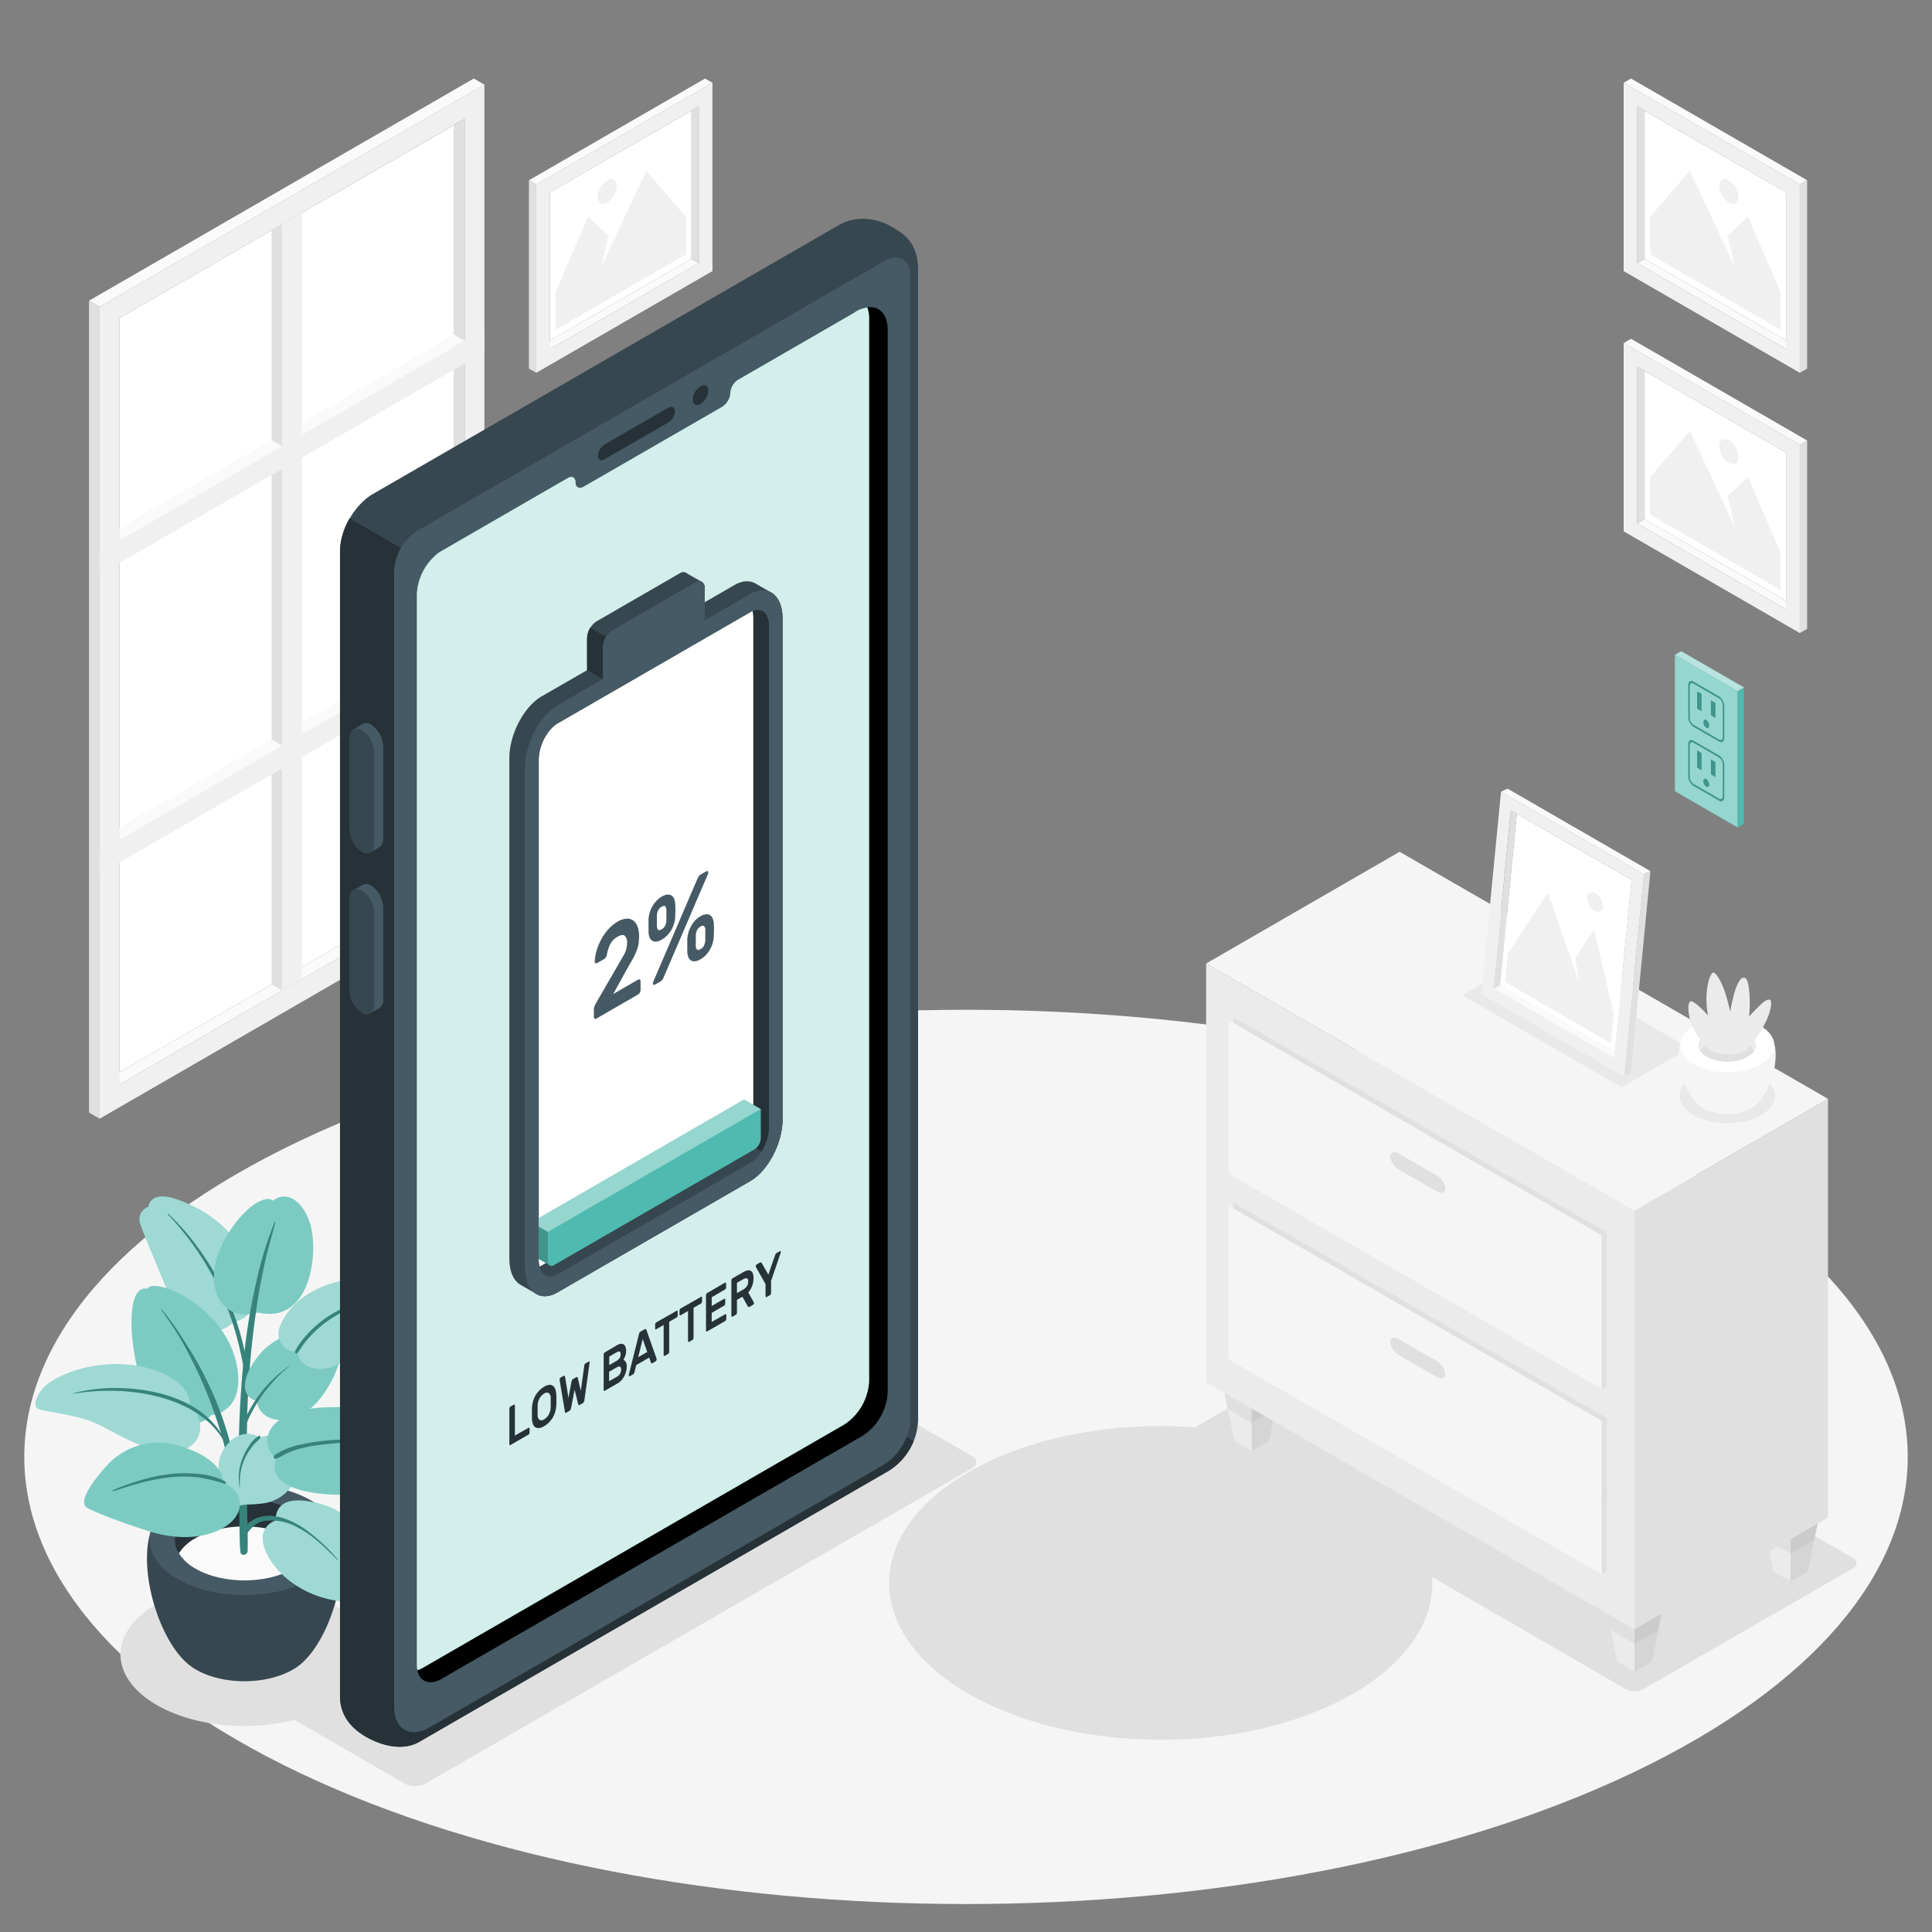 <svg xmlns="http://www.w3.org/2000/svg" viewBox="0 0 500 500"><rect x="0" y="0" width="500" height="500" fill="#808080" stroke="none"/><g id="freepik--Floor--inject-245"><path id="freepik--floor--inject-245" d="M77.66,458.87c-95.17-45.19-95.17-118.46,0-163.65s249.5-45.19,344.68,0,95.17,118.46,0,163.65S172.84,504.06,77.66,458.87Z" style="fill:#f5f5f5"></path></g><g id="freepik--Windows--inject-245"><g id="freepik--Window--inject-245"><g id="freepik--window--inject-245"><g id="freepik--Frame--inject-245"><polygon points="28.19 279.06 30.9 280.67 120.25 229.08 117.55 227.47 28.19 279.06" style="fill:#fafafa"></polygon><polygon points="117.55 227.47 30.9 277.49 30.9 82.34 117.55 32.34 117.55 227.47" style="fill:#fff"></polygon><path d="M125.36,21.9,25.79,79.39V289.52L125.36,232Zm-5.11,207.18L30.9,280.67V82.34l89.35-51.59Z" style="fill:#f0f0f0"></path><polygon points="120.25 229.08 117.55 227.47 117.55 32.34 120.25 30.75 120.25 229.08" style="fill:#e0e0e0"></polygon><polygon points="30.9 214.15 30.9 217.32 120.25 165.74 117.55 164.12 30.9 214.15" style="fill:#fafafa"></polygon><polygon points="30.9 136.63 30.9 139.81 120.25 88.22 117.55 86.6 30.9 136.63" style="fill:#fafafa"></polygon><polygon points="125.36 21.9 122.61 20.33 23.04 77.82 25.79 79.39 125.36 21.9" style="fill:#fafafa"></polygon><polygon points="23.04 77.82 25.79 79.39 25.79 289.52 23.04 287.94 23.04 77.82" style="fill:#e0e0e0"></polygon><polygon points="70.28 59.6 73.03 58.01 73.03 256.36 70.28 254.78 70.28 59.6" style="fill:#e0e0e0"></polygon></g><polygon points="78.14 55.08 73.03 58.01 73.03 256.36 78.14 253.4 78.14 55.08" style="fill:#f0f0f0"></polygon><polygon points="125.36 85.27 125.36 91.16 25.79 148.65 25.79 142.76 125.36 85.27" style="fill:#f0f0f0"></polygon><polygon points="125.36 162.77 125.36 168.66 25.79 226.15 25.79 220.26 125.36 162.77" style="fill:#f0f0f0"></polygon><polygon points="73.03 115.48 70.28 113.89 30.9 136.63 30.9 139.81 73.03 115.48" style="fill:#fafafa"></polygon><polygon points="73.03 192.97 70.28 191.38 30.9 214.12 30.9 217.29 73.03 192.97" style="fill:#fafafa"></polygon></g></g></g><g id="freepik--Pictures--inject-245"><g id="freepik--Picture--inject-245"><g id="freepik--frame--inject-245"><polygon points="464.12 89.23 462.25 90.34 423.74 68.11 425.62 67 464.12 89.23" style="fill:#fafafa"></polygon><polygon points="425.62 67 462.25 88.14 462.25 49.78 425.62 28.65 425.62 67" style="fill:#fff"></polygon><path d="M420.2,70.16l45.59,26.32V47.74L420.2,21.42Zm3.54-42.61,38.5,22.23V90.34L423.74,68.11Z" style="fill:#f0f0f0"></path><polygon points="423.74 68.11 425.62 67 425.62 28.65 423.74 27.55 423.74 68.11" style="fill:#e0e0e0"></polygon><polygon points="420.2 21.42 422.11 20.33 467.69 46.65 465.79 47.74 420.2 21.42" style="fill:#fafafa"></polygon><polygon points="467.69 46.65 465.79 47.74 465.79 96.48 467.69 95.39 467.69 46.65" style="fill:#e0e0e0"></polygon></g><g id="freepik--Land--inject-245"><polygon points="427.05 65.85 460.81 85.34 460.81 75.6 452.37 56.1 447.11 60.98 449 69.15 437.35 44.21 427.05 56.1 427.05 65.85" style="fill:#f0f0f0"></polygon><path d="M447.43,46.69a5.51,5.51,0,0,1,2.5,4.32c0,1.6-1.12,2.24-2.5,1.45a5.54,5.54,0,0,1-2.5-4.33C444.93,46.54,446.05,45.89,447.43,46.69Z" style="fill:#f0f0f0"></path></g></g><g id="freepik--picture--inject-245"><g id="freepik--frame--inject-245"><polygon points="464.12 156.58 462.25 157.7 423.74 135.47 425.62 134.35 464.12 156.58" style="fill:#fafafa"></polygon><polygon points="425.62 134.35 462.25 155.49 462.25 117.14 425.62 96.01 425.62 134.35" style="fill:#fff"></polygon><path d="M420.2,137.51l45.59,26.32V115.09L420.2,88.77Zm3.54-42.6,38.5,22.23V157.7l-38.51-22.23Z" style="fill:#f0f0f0"></path><polygon points="423.74 135.47 425.62 134.35 425.62 96.01 423.74 94.91 423.74 135.47" style="fill:#e0e0e0"></polygon><polygon points="420.2 88.77 422.11 87.68 467.69 114 465.79 115.09 420.2 88.77" style="fill:#fafafa"></polygon><polygon points="467.69 114 465.79 115.09 465.79 163.83 467.69 162.74 467.69 114" style="fill:#e0e0e0"></polygon></g><g id="freepik--land--inject-245"><polygon points="427.05 133.2 460.81 152.7 460.81 142.95 452.37 123.45 447.11 128.33 449 136.5 437.35 111.56 427.05 123.45 427.05 133.2" style="fill:#f0f0f0"></polygon><path d="M447.43,114a5.52,5.52,0,0,1,2.5,4.33c0,1.59-1.12,2.24-2.5,1.44a5.52,5.52,0,0,1-2.5-4.33C444.93,113.89,446.05,113.25,447.43,114Z" style="fill:#f0f0f0"></path></g></g><g id="freepik--picture--inject-245"><g id="freepik--frame--inject-245"><polygon points="140.46 89.23 142.33 90.34 180.84 68.11 178.96 67 140.46 89.23" style="fill:#fafafa"></polygon><polygon points="178.96 67 142.33 88.14 142.33 49.78 178.96 28.65 178.96 67" style="fill:#fff"></polygon><path d="M184.38,21.42,138.79,47.74V96.48l45.59-26.32Zm-3.54,46.69L142.33,90.34V49.78l38.51-22.23Z" style="fill:#f0f0f0"></path><polygon points="180.84 68.11 178.96 67 178.96 28.65 180.84 27.55 180.84 68.11" style="fill:#e0e0e0"></polygon><polygon points="184.38 21.42 182.47 20.33 136.89 46.65 138.79 47.74 184.38 21.42" style="fill:#fafafa"></polygon><polygon points="136.89 46.65 138.79 47.74 138.79 96.48 136.89 95.39 136.89 46.65" style="fill:#e0e0e0"></polygon></g><g id="freepik--land--inject-245"><polygon points="177.53 65.85 143.76 85.34 143.76 75.6 152.21 56.1 157.46 60.98 155.57 69.15 167.23 44.21 177.53 56.1 177.53 65.85" style="fill:#f0f0f0"></polygon><path d="M157.15,46.69a5.51,5.51,0,0,0-2.5,4.32c0,1.6,1.12,2.24,2.5,1.45a5.53,5.53,0,0,0,2.49-4.33C159.64,46.54,158.53,45.89,157.15,46.69Z" style="fill:#f0f0f0"></path></g></g><g id="freepik--picture--inject-245"><g id="freepik--frame--inject-245"><polygon points="140.46 156.58 142.33 157.7 180.84 135.47 178.96 134.35 140.46 156.58" style="fill:#fafafa"></polygon><polygon points="178.96 134.35 142.33 155.49 142.33 117.14 178.96 96.01 178.96 134.35" style="fill:#fff"></polygon><path d="M184.38,88.77l-45.59,26.32v48.74l45.59-26.32Zm-3.54,46.7L142.33,157.7V117.14l38.51-22.23Z" style="fill:#f0f0f0"></path><polygon points="180.84 135.47 178.96 134.35 178.96 96.01 180.84 94.91 180.84 135.47" style="fill:#e0e0e0"></polygon><polygon points="184.38 88.77 182.47 87.68 136.89 114 138.79 115.09 184.38 88.77" style="fill:#fafafa"></polygon><polygon points="136.89 114 138.79 115.09 138.79 163.83 136.89 162.74 136.89 114" style="fill:#e0e0e0"></polygon></g><g id="freepik--land--inject-245"><polygon points="177.53 133.2 143.76 152.7 143.76 142.95 152.21 123.45 157.46 128.33 155.57 136.5 167.23 111.56 177.53 123.45 177.53 133.2" style="fill:#f0f0f0"></polygon><path d="M157.15,114a5.52,5.52,0,0,0-2.5,4.33c0,1.59,1.12,2.24,2.5,1.44a5.51,5.51,0,0,0,2.49-4.33C159.64,113.89,158.53,113.25,157.15,114Z" style="fill:#f0f0f0"></path></g></g></g><g id="freepik--Shadows--inject-245"><ellipse id="freepik--Shadow--inject-245" cx="63.25" cy="428.17" rx="32.07" ry="18.52" style="fill:#e0e0e0"></ellipse><ellipse id="freepik--shadow--inject-245" cx="300.4" cy="409.66" rx="70.31" ry="40.6" style="fill:#e0e0e0"></ellipse><path id="freepik--shadow--inject-245" d="M425.29,437.15l54.26-31.27c1.26-.73,1.26-1.91,0-2.65L367.63,338.42a5.07,5.07,0,0,0-4.57,0L308.8,369.68c-1.26.73-1.26,1.91,0,2.65l111.93,64.81A5,5,0,0,0,425.29,437.15Z" style="fill:#e0e0e0"></path><path id="freepik--shadow--inject-245" d="M110.05,461.63a5.87,5.87,0,0,1-5.26,0L75.16,444.5c-1.45-.84-1.45-2.2,0-3l141.56-81.74a5.8,5.8,0,0,1,5.26,0l29.63,17.12c1.45.84,1.46,2.21,0,3.06Z" style="fill:#e0e0e0"></path></g><g id="freepik--Furniture--inject-245"><g id="freepik--Drawer--inject-245"><g id="freepik--drawer--inject-245"><polygon points="413.82 406.9 418.48 430.02 423.01 432.63 427.5 430.04 432.19 406.9 423 401.6 413.82 406.9" style="fill:#e0e0e0"></polygon><polygon points="413.82 406.9 418.48 430.02 423.01 432.63 427.5 430.04 432.19 406.9 423 401.6 413.82 406.9" style="opacity:0.05"></polygon><polygon points="423.01 432.63 423 412.21 413.82 406.9 418.48 430.02 423.01 432.63" style="fill:#ebebeb"></polygon><polygon points="413.82 406.9 416.83 421.83 423.01 425.4 429.16 421.85 432.19 406.9 423 401.6 413.82 406.9" style="opacity:0.05"></polygon><polygon points="454.22 383.57 458.88 406.69 463.41 409.31 467.9 406.71 472.6 383.57 463.41 378.27 454.22 383.57" style="fill:#e0e0e0"></polygon><polygon points="454.22 383.57 458.88 406.69 463.41 409.31 467.9 406.71 472.6 383.57 463.41 378.27 454.22 383.57" style="opacity:0.05"></polygon><polygon points="463.41 409.31 463.41 388.88 454.22 383.57 458.88 406.69 463.41 409.31" style="fill:#ebebeb"></polygon><polygon points="454.22 383.57 457.23 398.5 463.41 402.07 469.57 398.52 472.6 383.57 463.41 378.27 454.22 383.57" style="opacity:0.05"></polygon><polygon points="314.75 349.78 319.41 372.89 323.94 375.51 328.43 372.92 333.13 349.78 323.94 344.47 314.75 349.78" style="fill:#e0e0e0"></polygon><polygon points="314.75 349.78 319.41 372.89 323.94 375.51 328.43 372.92 333.13 349.78 323.94 344.47 314.75 349.78" style="opacity:0.05"></polygon><polygon points="323.94 375.51 323.94 355.08 314.75 349.78 319.41 372.89 323.94 375.51" style="fill:#ebebeb"></polygon><polygon points="314.75 349.78 317.76 364.7 323.94 368.27 330.09 364.72 333.13 349.78 323.94 344.47 314.75 349.78" style="opacity:0.05"></polygon><g id="freepik--Cabinet--inject-245"><g id="freepik--cabinet--inject-245"><polygon points="423.01 421.67 473.08 392.76 473.08 284.38 423.01 313.29 423.01 421.67" style="fill:#e0e0e0"></polygon><polygon points="423.01 313.29 312.14 249.36 312.14 357.74 423.01 421.67 423.01 313.29" style="fill:#ebebeb"></polygon><polygon points="312.14 249.36 423.01 313.29 473.08 284.38 362.22 220.44 312.14 249.36" style="fill:#f5f5f5"></polygon><polygon points="415.85 366.98 319.3 311.31 319.3 351.08 317.98 351.84 414.54 407.51 415.86 406.75 415.85 366.98" style="fill:#e0e0e0"></polygon><polygon points="414.54 367.74 317.98 312.06 317.98 351.84 414.54 407.51 414.54 367.74" style="fill:#f5f5f5"></polygon><path d="M371.79,352.21l-9.74-5.62c-1.26-.73-2.28-.4-2.28.75a4.57,4.57,0,0,0,2.28,3.38l9.74,5.62c1.26.73,2.28.4,2.28-.74A4.59,4.59,0,0,0,371.79,352.21Z" style="fill:#e0e0e0"></path><polygon points="415.86 318.95 319.3 263.28 319.3 303.05 317.98 303.81 414.54 359.49 415.86 358.73 415.86 318.95" style="fill:#e0e0e0"></polygon><polygon points="414.54 319.71 317.98 264.04 317.98 303.81 414.54 359.49 414.54 319.71" style="fill:#f5f5f5"></polygon><path d="M371.79,304.18l-9.73-5.61c-1.27-.73-2.29-.4-2.29.74a4.57,4.57,0,0,0,2.29,3.39l9.73,5.61c1.26.73,2.29.4,2.29-.74A4.63,4.63,0,0,0,371.79,304.18Z" style="fill:#e0e0e0"></path></g></g></g><g id="freepik--picture--inject-245"><g id="freepik--frame--inject-245"><path d="M378.44,257.58l41.21,23.8,17.5-10.11-41.21-23.79Z" style="opacity:0.05"></path><polygon points="419.45 273.04 417.76 273.85 386.54 255.82 388.23 255.01 419.45 273.04" style="fill:#fafafa"></polygon><polygon points="388.23 255.01 417.93 272.15 422.25 227.72 392.54 210.59 388.23 255.01" style="fill:#fff"></polygon><path d="M383.36,257.3l37,21.34,5.1-52.4-37-21.34ZM391,209.7l31.23,18-4.49,46.13-31.22-18Z" style="fill:#f0f0f0"></path><polygon points="386.54 255.82 388.23 255.01 392.54 210.59 391.02 209.7 386.54 255.82" style="fill:#e0e0e0"></polygon><polygon points="388.46 204.9 390.17 204.11 427.13 225.45 425.43 226.24 388.46 204.9" style="fill:#fafafa"></polygon><polygon points="427.13 225.45 425.43 226.24 420.33 278.64 422.04 277.85 427.13 225.45" style="fill:#e0e0e0"></polygon></g><g id="freepik--land--inject-245"><polygon points="389.53 254.16 416.92 269.97 417.64 262.49 412.55 240.5 407.69 248 408.7 254.32 400.6 231 390.26 246.68 389.53 254.16" style="fill:#f0f0f0"></polygon><path d="M413,231.24a3.86,3.86,0,0,1,1.81,3.39c-.12,1.22-1.12,1.69-2.24,1a3.84,3.84,0,0,1-1.81-3.38C410.85,231.06,411.85,230.6,413,231.24Z" style="fill:#f0f0f0"></path></g></g><g id="freepik--Pot--inject-245"><path id="freepik--shadow--inject-245" d="M438.27,278.51c-4.82,2.79-4.82,7.3,0,10.09s12.65,2.78,17.48,0,4.82-7.3,0-10.09S443.1,275.72,438.27,278.51Z" style="opacity:0.05"></path><path d="M454.86,285.54c4.21-4.29,6.68-15,2.58-18.4H436.58c-4.09,3.4-1.63,14.1,2.57,18.39l.12.12.14.14c.12.12.25.23.38.34l.1.08.32.24c.18.13.36.24.54.35a13.87,13.87,0,0,0,12.52,0h0l.55-.35.29-.23.13-.09.36-.33.17-.16Z" style="fill:#f5f5f5"></path><path d="M438.39,265.51c-4.75,2.75-4.75,7.2,0,9.95s12.48,2.75,17.23,0,4.76-7.2,0-9.95S443.15,262.77,438.39,265.51Z" style="fill:#fff"></path><path d="M441.77,267.46c-2.9,1.67-2.9,4.38,0,6.05a11.59,11.59,0,0,0,10.48,0c2.9-1.67,2.9-4.38,0-6.05A11.59,11.59,0,0,0,441.77,267.46Z" style="fill:#ebebeb"></path><path d="M452.25,270.33a11.59,11.59,0,0,0-10.48,0,4.85,4.85,0,0,0-1.74,1.59,4.77,4.77,0,0,0,1.74,1.59,11.59,11.59,0,0,0,10.48,0,4.77,4.77,0,0,0,1.74-1.59A4.85,4.85,0,0,0,452.25,270.33Z" style="fill:#e0e0e0"></path><path d="M442.41,271.92a23.63,23.63,0,0,1-3.79-5c-1.76-3.09-2.08-7.24-1.17-7.75s4.59,3.62,4.59,3.62a22,22,0,0,1-.39-5.28c.15-2.76.83-5.27,1.61-5.77s2.56,3,3.32,5.49,1.21,4.6,1.21,4.6a39.45,39.45,0,0,1,1.36-5.81c.92-2.61,1.75-3.2,2.4-2.95s1.07,1.48,1.26,5a34.63,34.63,0,0,1-.16,5s1.3-1.43,2.74-2.82c1.59-1.52,2.27-1.73,2.72-1.44s.58,2.66-1.88,7.1a24.67,24.67,0,0,1-4.63,6.09S448.21,274.11,442.41,271.92Z" style="fill:#ebebeb"></path></g></g></g><g id="freepik--Outlets--inject-245"><g id="freepik--Oulet--inject-245"><polygon points="433.46 169.47 449.7 178.85 449.7 214.13 433.46 204.75 433.46 169.47" style="fill:#4FBAAF"></polygon><polygon points="433.46 169.47 449.7 178.85 449.7 214.13 433.46 204.75 433.46 169.47" style="fill:#fff;opacity:0.4"></polygon><polygon points="449.7 214.13 451.34 213.19 451.34 177.91 449.7 178.85 449.7 214.13" style="fill:#4FBAAF"></polygon><polygon points="451.34 177.91 435.09 168.53 433.46 169.47 449.7 178.85 451.34 177.91" style="fill:#4FBAAF"></polygon><polygon points="451.34 177.91 435.09 168.53 433.46 169.47 449.7 178.85 451.34 177.91" style="fill:#fff;opacity:0.6"></polygon><path d="M442.79,200.42l1.16.66v-3.87l-1.16-.67Zm2.13-20.17-6.68-3.86c-.73-.42-1.32,0-1.32,1v8.16a3.16,3.16,0,0,0,1.32,2.52l6.68,3.85c.73.42,1.32,0,1.32-1v-8.16A3.16,3.16,0,0,0,444.92,180.25Zm.93,10.46c0,.68-.42,1-.93.7l-6.68-3.86a2.24,2.24,0,0,1-.93-1.78v-8.16c0-.68.42-1,.93-.7l6.68,3.86a2.22,2.22,0,0,1,.93,1.77Zm-4.27,10.9c-.41-.24-.75,0-.75.57a1.77,1.77,0,0,0,.75,1.42c.41.24.75,0,.75-.56A1.81,1.81,0,0,0,441.58,201.61Zm-2.37-2.93,1.16.67v-4.48l-1.16-.67Zm2.37-12.35c-.41-.24-.75,0-.75.56a1.81,1.81,0,0,0,.75,1.43c.41.24.75,0,.75-.57A1.79,1.79,0,0,0,441.58,186.33Zm3.34,9.2-6.68-3.85c-.73-.42-1.32,0-1.32,1v8.17a3.15,3.15,0,0,0,1.32,2.51l6.68,3.86c.73.42,1.32,0,1.32-1v-8.16A3.16,3.16,0,0,0,444.92,195.53Zm.93,10.46c0,.68-.42,1-.93.7l-6.68-3.85a2.26,2.26,0,0,1-.93-1.78V192.9c0-.69.42-1,.93-.71l6.68,3.86a2.24,2.24,0,0,1,.93,1.78Zm-3.06-20.86,1.16.67v-3.88l-1.16-.67Zm-3.58-1.73,1.16.66v-4.48l-1.16-.66Z" style="fill:#4FBAAF"></path><path d="M442.79,200.42l1.16.66v-3.87l-1.16-.67Zm2.13-20.17-6.68-3.86c-.73-.42-1.32,0-1.32,1v8.16a3.16,3.16,0,0,0,1.32,2.52l6.68,3.85c.73.42,1.32,0,1.32-1v-8.16A3.16,3.16,0,0,0,444.92,180.25Zm.93,10.46c0,.68-.42,1-.93.7l-6.68-3.86a2.24,2.24,0,0,1-.93-1.78v-8.16c0-.68.42-1,.93-.7l6.68,3.86a2.22,2.22,0,0,1,.93,1.77Zm-4.27,10.9c-.41-.24-.75,0-.75.57a1.77,1.77,0,0,0,.75,1.42c.41.24.75,0,.75-.56A1.81,1.81,0,0,0,441.58,201.61Zm-2.37-2.93,1.16.67v-4.48l-1.16-.67Zm2.37-12.35c-.41-.24-.75,0-.75.56a1.81,1.81,0,0,0,.75,1.43c.41.24.75,0,.75-.57A1.79,1.79,0,0,0,441.58,186.33Zm3.34,9.2-6.68-3.85c-.73-.42-1.32,0-1.32,1v8.17a3.15,3.15,0,0,0,1.32,2.51l6.68,3.86c.73.42,1.32,0,1.32-1v-8.16A3.16,3.16,0,0,0,444.92,195.53Zm.93,10.46c0,.68-.42,1-.93.7l-6.68-3.85a2.26,2.26,0,0,1-.93-1.78V192.9c0-.69.42-1,.93-.71l6.68,3.86a2.24,2.24,0,0,1,.93,1.78Zm-3.06-20.86,1.16.67v-3.88l-1.16-.67Zm-3.58-1.73,1.16.66v-4.48l-1.16-.66Z" style="opacity:0.2"></path></g></g><g id="freepik--Plants--inject-245"><g id="freepik--Plant--inject-245"><g id="freepik--plant--inject-245"><g id="freepik--pot--inject-245"><path d="M47.43,429.49C39,420.76,34,398.08,42.26,391.15h42c8.25,6.93,3.28,29.6-5.17,38.33l-.23.24-.3.29c-.24.24-.49.46-.76.69l-.2.16-.64.49a10.13,10.13,0,0,1-1.1.7c-7,4.07-18.24,4.07-25.2,0h0a10.24,10.24,0,0,1-1.1-.71l-.6-.45-.25-.2c-.26-.22-.5-.44-.73-.66s-.23-.22-.34-.34Z" style="fill:#37474f"></path><path d="M80.6,388.37c9.58,5.59,9.58,14.66,0,20.25s-25.12,5.6-34.7,0-9.58-14.66,0-20.25S71,382.77,80.6,388.37Z" style="fill:#455a64"></path><path d="M76,391.06c7,4.1,7,10.76,0,14.87s-18.44,4.11-25.48,0-7-10.77,0-14.87S69,387,76,391.06Z" style="fill:#263238"></path><path d="M50.51,398.12c7-4.11,18.45-4.11,25.48,0a11.75,11.75,0,0,1,4.22,3.9A11.68,11.68,0,0,1,76,405.93c-7,4.11-18.44,4.11-25.48,0A11.72,11.72,0,0,1,46.3,402,11.79,11.79,0,0,1,50.51,398.12Z" style="fill:#fafafa"></path></g><path d="M60.43,342.12c-3.22,3.48-12.16,4.44-15.87-5-3.47-8.83-7.22-17.21-8.29-20.45a3.34,3.34,0,0,1,2.14-4.32s.25-4.85,8.48-1.56,14,8.28,17.62,16.36S65.93,341,60.43,342.12Z" style="fill:#4FBAAF"></path><path d="M60.43,342.12c-3.22,3.48-12.16,4.44-15.87-5-3.47-8.83-7.22-17.21-8.29-20.45a3.34,3.34,0,0,1,2.14-4.32s.25-4.85,8.48-1.56,14,8.28,17.62,16.36S65.93,341,60.43,342.12Z" style="fill:#fff;opacity:0.45"></path><path d="M64,354.57a45.39,45.39,0,0,0-.72-4.91,67.92,67.92,0,0,0-2.72-9.48A70,70,0,0,0,51,322.58a60.53,60.53,0,0,0-7.49-8.5c-.09-.08-.15.11-.09.17a74.85,74.85,0,0,1,11.73,16.22A75.37,75.37,0,0,1,62,348.85c.4,1.79.79,3.59,1.12,5.4s.52,3.69.83,5.52c0,.19.32.3.33.05A34.18,34.18,0,0,0,64,354.57Z" style="fill:#4FBAAF"></path><path d="M64,354.57a45.39,45.39,0,0,0-.72-4.91,67.92,67.92,0,0,0-2.72-9.48A70,70,0,0,0,51,322.58a60.53,60.53,0,0,0-7.49-8.5c-.09-.08-.15.11-.09.17a74.85,74.85,0,0,1,11.73,16.22A75.37,75.37,0,0,1,62,348.85c.4,1.79.79,3.59,1.12,5.4s.52,3.69.83,5.52c0,.19.32.3.33.05A34.18,34.18,0,0,0,64,354.57Z" style="opacity:0.3"></path><path d="M66.74,339.67c-7.39,2.29-12.88-3.48-11-12.52s11.4-19.09,15-16.39c2.24-2.24,7.18-1.44,9.5,5.91S80.46,342.88,66.74,339.67Z" style="fill:#4FBAAF"></path><path d="M66.74,339.67c-7.39,2.29-12.88-3.48-11-12.52s11.4-19.09,15-16.39c2.24-2.24,7.18-1.44,9.5,5.91S80.46,342.88,66.74,339.67Z" style="fill:#fff;opacity:0.25"></path><path d="M71.07,316.26a98.79,98.79,0,0,0-4.91,16.25,158.19,158.19,0,0,0-2.85,17,263.4,263.4,0,0,0-1.48,33.35q0,4.61.12,9.23c.06,3.16,0,6.37.28,9.52.1,1.21,1.82.89,1.85-.22.1-5.54-.2-11.1-.26-16.64s0-11,.11-16.44a230.74,230.74,0,0,1,3-33.3c.53-3.07,1.11-6.13,1.82-9.16.76-3.18,1.68-6.32,2.52-9.49C71.29,316.26,71.14,316.09,71.07,316.26Z" style="fill:#4FBAAF"></path><path d="M71.07,316.26a98.79,98.79,0,0,0-4.91,16.25,158.19,158.19,0,0,0-2.85,17,263.4,263.4,0,0,0-1.48,33.35q0,4.61.12,9.23c.06,3.16,0,6.37.28,9.52.1,1.21,1.82.89,1.85-.22.1-5.54-.2-11.1-.26-16.64s0-11,.11-16.44a230.74,230.74,0,0,1,3-33.3c.53-3.07,1.11-6.13,1.82-9.16.76-3.18,1.68-6.32,2.52-9.49C71.29,316.26,71.14,316.09,71.07,316.26Z" style="opacity:0.3"></path><path d="M54.71,366.2c-3.23,3.65-10.62,3.33-15.59-3.19s-7.94-31-.95-29.48c1.47-3.28,20.77,4.58,23.24,20.59C63.21,365.75,54.71,366.2,54.71,366.2Z" style="fill:#4FBAAF"></path><path d="M54.71,366.2c-3.23,3.65-10.62,3.33-15.59-3.19s-7.94-31-.95-29.48c1.47-3.28,20.77,4.58,23.24,20.59C63.21,365.75,54.71,366.2,54.71,366.2Z" style="fill:#fff;opacity:0.25"></path><path d="M60.48,377.79a34.32,34.32,0,0,0-.95-4.48q-1.22-4.5-2.87-8.87A93.56,93.56,0,0,0,48,347.52a84.24,84.24,0,0,0-6.12-8.64c-.06-.08-.12.09-.08.14,1.72,2.52,3.47,5,5,7.63s3,5.54,4.37,8.41a116.75,116.75,0,0,1,6.37,17.07c.47,1.66.86,3.34,1.35,5s1.15,3.4,1.58,5.14c.06.26.39.35.35,0C60.73,380.79,60.68,379.28,60.48,377.79Z" style="fill:#4FBAAF"></path><path d="M60.48,377.79a34.32,34.32,0,0,0-.95-4.48q-1.22-4.5-2.87-8.87A93.56,93.56,0,0,0,48,347.52a84.24,84.24,0,0,0-6.12-8.64c-.06-.08-.12.09-.08.14,1.72,2.52,3.47,5,5,7.63s3,5.54,4.37,8.41a116.75,116.75,0,0,1,6.37,17.07c.47,1.66.86,3.34,1.35,5s1.15,3.4,1.58,5.14c.06.26.39.35.35,0C60.73,380.79,60.68,379.28,60.48,377.79Z" style="opacity:0.3"></path><path d="M66.53,362.57c-4.23-1-4.44-6,.84-12.26S86,341.38,86.58,344c3,0,3,9.26-3.59,17.76S66.92,368.29,66.53,362.57Z" style="fill:#4FBAAF"></path><path d="M66.53,362.57c-4.23-1-4.44-6,.84-12.26S86,341.38,86.58,344c3,0,3,9.26-3.59,17.76S66.92,368.29,66.53,362.57Z" style="fill:#fff;opacity:0.25"></path><path d="M74.8,353.52a34.63,34.63,0,0,0-7.31,6.94,34.19,34.19,0,0,0-4.91,8.84c-.14.36.48.89.63.5a39,39,0,0,1,11.61-16.19S74.85,353.48,74.8,353.52Z" style="fill:#4FBAAF"></path><path d="M74.8,353.52a34.63,34.63,0,0,0-7.31,6.94,34.19,34.19,0,0,0-4.91,8.84c-.14.36.48.89.63.5a39,39,0,0,1,11.61-16.19S74.85,353.48,74.8,353.52Z" style="opacity:0.3"></path><path d="M71.35,393.47c-5.85,2.37-3.34,9.34,2.37,14.63a26.18,26.18,0,0,0,17.8,6.41c3.93-.28,4.93-.82,4.93-.82s.63-6,0-9.68a18.7,18.7,0,0,0-13.78-14.85C73.54,386.69,71.35,390,71.35,393.47Z" style="fill:#4FBAAF"></path><path d="M71.35,393.47c-5.85,2.37-3.34,9.34,2.37,14.63a26.18,26.18,0,0,0,17.8,6.41c3.93-.28,4.93-.82,4.93-.82s.63-6,0-9.68a18.7,18.7,0,0,0-13.78-14.85C73.54,386.69,71.35,390,71.35,393.47Z" style="fill:#fff;opacity:0.45"></path><path d="M87.55,403.76a47.59,47.59,0,0,0-9-8.29c-3.33-2.19-7.77-4.06-11.77-2.69-1.55.53-3.95,2.07-3.66,4,0,.19.37.67.59.4a15.94,15.94,0,0,1,2.11-2.45A6.18,6.18,0,0,1,69,393.52a14.47,14.47,0,0,1,8.2,1.86c4,2.1,7.15,5.35,10.3,8.47C87.53,403.89,87.57,403.79,87.55,403.76Z" style="fill:#4FBAAF"></path><path d="M87.55,403.76a47.59,47.59,0,0,0-9-8.29c-3.33-2.19-7.77-4.06-11.77-2.69-1.55.53-3.95,2.07-3.66,4,0,.19.37.67.59.4a15.94,15.94,0,0,1,2.11-2.45A6.18,6.18,0,0,1,69,393.52a14.47,14.47,0,0,1,8.2,1.86c4,2.1,7.15,5.35,10.3,8.47C87.53,403.89,87.57,403.79,87.55,403.76Z" style="opacity:0.3"></path><path d="M49.08,363.52c.55-2.67-3.29-9-15.29-10.27s-21,3.87-22.79,6.19-2.72,4.77-.55,5.38,9.67,1.34,14.59,3.6,14.92,9,21.75,7S52.47,366.16,49.08,363.52Z" style="fill:#4FBAAF"></path><path d="M49.08,363.52c.55-2.67-3.29-9-15.29-10.27s-21,3.87-22.79,6.19-2.72,4.77-.55,5.38,9.67,1.34,14.59,3.6,14.92,9,21.75,7S52.47,366.16,49.08,363.52Z" style="fill:#fff;opacity:0.45"></path><path d="M58.2,372.8c-5.06-10.44-18.1-13.63-28.76-13.58a42.37,42.37,0,0,0-10.39,1.35s-.05.13,0,.13a54.94,54.94,0,0,1,17.36-.18c5.65.92,11.21,2.68,15.86,6.12A21.44,21.44,0,0,1,58,373C58.1,373.25,58.3,373,58.2,372.8Z" style="fill:#4FBAAF"></path><path d="M58.2,372.8c-5.06-10.44-18.1-13.63-28.76-13.58a42.37,42.37,0,0,0-10.39,1.35s-.05.13,0,.13a54.94,54.94,0,0,1,17.36-.18c5.65.92,11.21,2.68,15.86,6.12A21.44,21.44,0,0,1,58,373C58.1,373.25,58.3,373,58.2,372.8Z" style="opacity:0.3"></path><path d="M77,349.52c-.15,4.2,5.75,6.63,11.46,3s11.7-7.16,17-8.53,7.8-5.69,6.13-7.78-4.33-7.36-18.25-5.64-18.85,8-20.76,12.42S74.93,350.73,77,349.52Z" style="fill:#4FBAAF"></path><path d="M77,349.52c-.15,4.2,5.75,6.63,11.46,3s11.7-7.16,17-8.53,7.8-5.69,6.13-7.78-4.33-7.36-18.25-5.64-18.85,8-20.76,12.42S74.93,350.73,77,349.52Z" style="fill:#fff;opacity:0.45"></path><path d="M99.67,336.21a15.12,15.12,0,0,0-6,.62,30.22,30.22,0,0,0-5.11,1.83,28.41,28.41,0,0,0-8.7,6.3,23.25,23.25,0,0,0-2,2.37,10.18,10.18,0,0,0-1.49,2.43c-.1.28.31.73.55.45.69-.8,1.21-1.77,1.85-2.6A28.83,28.83,0,0,1,81.08,345a28.47,28.47,0,0,1,5.37-4.22,32.28,32.28,0,0,1,5.94-2.89,32.71,32.71,0,0,1,3.46-1,11.9,11.9,0,0,1,3.79-.53C99.7,336.37,99.74,336.22,99.67,336.21Z" style="fill:#4FBAAF"></path><path d="M99.67,336.21a15.12,15.12,0,0,0-6,.62,30.22,30.22,0,0,0-5.11,1.83,28.41,28.41,0,0,0-8.7,6.3,23.25,23.25,0,0,0-2,2.37,10.18,10.18,0,0,0-1.49,2.43c-.1.28.31.73.55.45.69-.8,1.21-1.77,1.85-2.6A28.83,28.83,0,0,1,81.08,345a28.47,28.47,0,0,1,5.37-4.22,32.28,32.28,0,0,1,5.94-2.89,32.71,32.71,0,0,1,3.46-1,11.9,11.9,0,0,1,3.79-.53C99.7,336.37,99.74,336.22,99.67,336.21Z" style="opacity:0.3"></path><path d="M67,372.16c-2-2-7.24-1.5-9.75,4.27S60,388.5,60.63,390.27c2.41-1.4,4.29-.56,8.55-1.4a10.62,10.62,0,0,0,8.16-10.6C77.06,373,74.83,369.51,67,372.16Z" style="fill:#4FBAAF"></path><path d="M67,372.16c-2-2-7.24-1.5-9.75,4.27S60,388.5,60.63,390.27c2.41-1.4,4.29-.56,8.55-1.4a10.62,10.62,0,0,0,8.16-10.6C77.06,373,74.83,369.51,67,372.16Z" style="fill:#fff;opacity:0.45"></path><path d="M67,371.58a7.88,7.88,0,0,0-2.58,2.68,14.58,14.58,0,0,0-1.68,3.23,13.6,13.6,0,0,0-.73,7.33c0,.1.09,0,.09-.05a15,15,0,0,1,1.23-7.25,14.37,14.37,0,0,1,1.76-2.91,13.75,13.75,0,0,1,1.17-1.36,7.41,7.41,0,0,0,1.12-1.12C67.48,371.91,67.26,371.44,67,371.58Z" style="fill:#4FBAAF"></path><path d="M67,371.58a7.88,7.88,0,0,0-2.58,2.68,14.58,14.58,0,0,0-1.68,3.23,13.6,13.6,0,0,0-.73,7.33c0,.1.09,0,.09-.05a15,15,0,0,1,1.23-7.25,14.37,14.37,0,0,1,1.76-2.91,13.75,13.75,0,0,1,1.17-1.36,7.41,7.41,0,0,0,1.12-1.12C67.48,371.91,67.26,371.44,67,371.58Z" style="opacity:0.3"></path><path d="M57.86,383.84c-.18-4.29-4.83-7.69-11.45-9.65a18,18,0,0,0-18.59,4.94c-4.83,5.25-7.33,9.72-5.36,11s10.72,4.47,16.45,6.25,13.22,2.33,19-1.07S63.22,386,57.86,383.84Z" style="fill:#4FBAAF"></path><path d="M57.86,383.84c-.18-4.29-4.83-7.69-11.45-9.65a18,18,0,0,0-18.59,4.94c-4.83,5.25-7.33,9.72-5.36,11s10.72,4.47,16.45,6.25,13.22,2.33,19-1.07S63.22,386,57.86,383.84Z" style="fill:#fff;opacity:0.25"></path><path d="M58.22,383.36A18,18,0,0,0,51,381.44a33.33,33.33,0,0,0-7.2.08,45.21,45.21,0,0,0-7.46,1.58c-1.27.38-2.53.79-3.78,1.25a25.45,25.45,0,0,0-3.46,1.43s-.07.16,0,.15c1.21-.26,2.39-.73,3.58-1.09s2.56-.77,3.85-1.11a49.6,49.6,0,0,1,7.35-1.39,32.65,32.65,0,0,1,7.46,0A44.86,44.86,0,0,1,58.16,384C58.62,384.15,58.48,383.51,58.22,383.36Z" style="fill:#4FBAAF"></path><path d="M58.22,383.36A18,18,0,0,0,51,381.44a33.33,33.33,0,0,0-7.2.08,45.21,45.21,0,0,0-7.46,1.58c-1.27.38-2.53.79-3.78,1.25a25.45,25.45,0,0,0-3.46,1.43s-.07.16,0,.15c1.21-.26,2.39-.73,3.58-1.09s2.56-.77,3.85-1.11a49.6,49.6,0,0,1,7.35-1.39,32.65,32.65,0,0,1,7.46,0A44.86,44.86,0,0,1,58.16,384C58.62,384.15,58.48,383.51,58.22,383.36Z" style="opacity:0.3"></path><path d="M71.5,377.45c-4.72-3.75-3.15-12.76,13.4-13.25s28.36,3.84,27.84,9.16c2.66,2.66,1.31,10.12-12.08,12.45S68.09,387,71.5,377.45Z" style="fill:#4FBAAF"></path><path d="M71.5,377.45c-4.72-3.75-3.15-12.76,13.4-13.25s28.36,3.84,27.84,9.16c2.66,2.66,1.31,10.12-12.08,12.45S68.09,387,71.5,377.45Z" style="fill:#fff;opacity:0.25"></path><path d="M105,373.42a71.06,71.06,0,0,0-14.79-.86,56.88,56.88,0,0,0-13.64,1.57,19.55,19.55,0,0,0-3.33,1.23,15.53,15.53,0,0,0-1.45.78c-.38.23-.8.43-.93.87a.44.44,0,0,0,.49.52,18,18,0,0,0,2.89-1.43,22.38,22.38,0,0,1,2.87-1.05,36.09,36.09,0,0,1,5.75-1.13,103.43,103.43,0,0,1,14-.77c2.72,0,5.43.24,8.14.46C105,373.62,105,373.43,105,373.42Z" style="fill:#4FBAAF"></path><path d="M105,373.42a71.06,71.06,0,0,0-14.79-.86,56.88,56.88,0,0,0-13.64,1.57,19.55,19.55,0,0,0-3.33,1.23,15.53,15.53,0,0,0-1.45.78c-.38.23-.8.43-.93.87a.44.44,0,0,0,.49.52,18,18,0,0,0,2.89-1.43,22.38,22.38,0,0,1,2.87-1.05,36.09,36.09,0,0,1,5.75-1.13,103.43,103.43,0,0,1,14-.77c2.72,0,5.43.24,8.14.46C105,373.62,105,373.43,105,373.42Z" style="opacity:0.3"></path></g></g></g><g id="freepik--Device--inject-245"><g id="freepik--Mobile--inject-245"><path d="M237.6,366.41V70.08c0-7.51-3.73-9.58-7-11.49s-8.77-3.08-13.48-.36L96.53,127.83C91.82,130.55,88,137.16,88,142.6V438.93c0,5.43,3.41,8.64,6.73,10.55s9.09,4,13.8,1.3l120.55-69.6A16.06,16.06,0,0,0,237.6,366.41Z" style="fill:#37474f"></path><path d="M229.93,369.17,106,440.74l0-297.59-15.51-9a17.44,17.44,0,0,0-2.5,8.4V438.93c0,5.43,3.41,8.64,6.73,10.55s9.09,4,13.8,1.3l120.55-69.6a16.26,16.26,0,0,0,7.38-8.24l-.48-.28Z" style="fill:#263238"></path><path d="M228.85,67.56,108,137.36a13.25,13.25,0,0,0-6,10.36v294c0,5.84,4.15,8.23,9.2,5.31L228.85,379a15.06,15.06,0,0,0,6.78-11.75V71.47C235.63,67.16,232.58,65.4,228.85,67.56Z" style="fill:#455a64"></path><path d="M229.73,85.31V360.38a14.27,14.27,0,0,1-6.43,11.17l-109,62.92c-3.56,2.07-6.44.41-6.44-3.71V153.7a14.36,14.36,0,0,1,4.52-9.7c.2-.19.4-.38.61-.56a10.08,10.08,0,0,1,1.31-.89L145,124.85l2-1.15c1.1-.64,2-.13,2,1.15s.95,1.76,2.14,1.07l35.72-20.62a4.61,4.61,0,0,0,2.14-3.54,4.51,4.51,0,0,1,1.79-3.34l.21-.13,30-17.31.64-.37C226.07,78,229.73,80.13,229.73,85.31Z"></path><path d="M220.94,81,191,98.29l-.21.13a4.51,4.51,0,0,0-1.79,3.34,4.61,4.61,0,0,1-2.14,3.54L151.1,125.92c-1.19.69-2.14.2-2.14-1.07s-.9-1.79-2-1.15l-2,1.15-30.65,17.7a10.08,10.08,0,0,0-1.31.89c-.21.18-.41.37-.61.56a14.36,14.36,0,0,0-4.52,9.7V430.76a7.52,7.52,0,0,0,.14,1.48,7.51,7.51,0,0,0,1.48-.65l109-62.93a14.27,14.27,0,0,0,6.43-11.16V82.43a8.2,8.2,0,0,0-.47-2.86,8.12,8.12,0,0,0-2.86,1Z" style="fill:#4FBAAF"></path><path d="M220.94,81,191,98.29l-.21.13a4.51,4.51,0,0,0-1.79,3.34,4.61,4.61,0,0,1-2.14,3.54L151.1,125.92c-1.19.69-2.14.2-2.14-1.07s-.9-1.79-2-1.15l-2,1.15-30.65,17.7a10.08,10.08,0,0,0-1.31.89c-.21.18-.41.37-.61.56a14.36,14.36,0,0,0-4.52,9.7V430.76a7.52,7.52,0,0,0,.14,1.48,7.51,7.51,0,0,0,1.48-.65l109-62.93a14.27,14.27,0,0,0,6.43-11.16V82.43a8.2,8.2,0,0,0-.47-2.86,8.12,8.12,0,0,0-2.86,1Z" style="fill:#fff;opacity:0.75"></path><path d="M156.52,115l16.38-9.46c1-.56,1.77-.16,1.77.9a3.81,3.81,0,0,1-1.77,2.93l-16.38,9.46c-1,.56-1.77.16-1.77-.9A3.78,3.78,0,0,1,156.52,115Z" style="fill:#263238"></path><path d="M181.3,99.94c1.1-.63,2-.12,2,1.15a4.39,4.39,0,0,1-2,3.45c-1.1.64-2,.13-2-1.15A4.41,4.41,0,0,1,181.3,99.94Z" style="fill:#263238"></path><path d="M99.19,193.24a7.19,7.19,0,0,0-3.15-5.7,2.07,2.07,0,0,0-2.16-.18c-.4.24-1.95,1.1-2.37,1.35a2.47,2.47,0,0,0-1,2.24v23.79a7.18,7.18,0,0,0,3.15,5.69,2.12,2.12,0,0,0,2.08.23c.44-.23,2-1.15,2.44-1.4a2.45,2.45,0,0,0,1-2.24Z" style="fill:#455a64"></path><path d="M96.84,194.59v23.79c0,2.14-1.41,3.06-3.15,2.05a7.18,7.18,0,0,1-3.15-5.69V191c0-2.14,1.41-3.06,3.15-2.06A7.2,7.2,0,0,1,96.84,194.59Z" style="fill:#37474f"></path><path d="M99.19,234.87a7.22,7.22,0,0,0-3.15-5.7,2.12,2.12,0,0,0-2.16-.18c-.4.24-1.95,1.11-2.37,1.36a2.44,2.44,0,0,0-1,2.23v23.79a7.22,7.22,0,0,0,3.15,5.7,2.14,2.14,0,0,0,2.08.22c.44-.23,2-1.15,2.44-1.39a2.48,2.48,0,0,0,1-2.24Z" style="fill:#455a64"></path><path d="M96.84,236.22V260c0,2.14-1.41,3.06-3.15,2.06a7.22,7.22,0,0,1-3.15-5.7V232.58c0-2.14,1.41-3.06,3.15-2.06A7.22,7.22,0,0,1,96.84,236.22Z" style="fill:#37474f"></path></g></g><g id="freepik--Battery--inject-245"><g id="freepik--low-battery--inject-245"><g id="freepik--battery--inject-245"><path d="M199.06,162.13V291.67c0,3.62-2.21,7.82-4.91,9.38L144.3,329.83c-2.71,1.57-4.91-.09-4.91-3.71V196.58c0-3.62,2.2-7.82,4.91-9.39l49.85-28.78C196.85,156.85,199.06,158.51,199.06,162.13Z" style="fill:#fff"></path><path d="M195.51,151c-1.47-.85-3.38-.77-5.47.43l-7.64,4.42v-3.42a2.06,2.06,0,0,0-.78-1.85c-.41-.24-3.6-2-4.05-2.34a1.45,1.45,0,0,0-1.57.08l-21.76,12.57a5.5,5.5,0,0,0-2.3,4.39v8.16l-11.75,6.77c-4.61,2.67-8.37,9.84-8.37,16V325.75c0,3.38,1.13,5.75,2.91,6.77l4.09,2.36c1.47.85,3.39.78,5.48-.43l49.85-28.78c4.61-2.66,8.37-9.83,8.37-16V160.13c0-3.38-1.13-5.75-2.91-6.77ZM195,289.3c0,3.62-2.21,7.82-4.91,9.38l-49.85,28.78a3.52,3.52,0,0,1-.62.3,6.86,6.86,0,0,1-.18-1.64V196.58c0-3.62,2.2-7.82,4.91-9.39l49.85-28.78c.21-.12.42-.21.62-.3a7,7,0,0,1,.18,1.65Z" style="fill:#37474f"></path><path d="M156.86,164.82a5.78,5.78,0,0,0-.82,2.82v8.15l-4.11-2.37v-8.15a5.8,5.8,0,0,1,.83-2.82Z" style="fill:#263238"></path><path d="M194.15,153.79l-11.75,6.78v-8.15c0-1.69-1-2.47-2.3-1.74l-21.76,12.57a5.5,5.5,0,0,0-2.3,4.39v8.16l-11.74,6.77c-4.62,2.67-8.38,9.84-8.38,16V328.12c0,6.17,3.76,9,8.38,6.33l49.85-28.78c4.61-2.66,8.37-9.83,8.37-16V160.13C202.52,154,198.76,151.13,194.15,153.79Zm4.91,137.88c0,3.62-2.21,7.82-4.91,9.38L144.3,329.83c-2.71,1.57-4.91-.09-4.91-3.71V196.58c0-3.62,2.2-7.82,4.91-9.39l49.85-28.78c2.7-1.56,4.91.1,4.91,3.72Z" style="fill:#455a64"></path><path d="M194.77,158.11a7.49,7.49,0,0,1,.18,1.64V289.3a12.42,12.42,0,0,1-2,6.38l4.11,2.37a12.42,12.42,0,0,0,2-6.38V162.12C199.06,158.79,197.18,157.12,194.77,158.11Z" style="fill:#263238"></path><path d="M192.56,284.55l-55.07,31.8v7.46A1.33,1.33,0,0,0,138,325c.27.16,4,2.3,4.3,2.48a1,1,0,0,0,1-.08l52.05-30.05a3.64,3.64,0,0,0,1.51-2.89V287Z" style="fill:#4FBAAF"></path><path d="M141.78,318.82v7.47c0,1.11.68,1.62,1.51,1.14l52.05-30.05a3.64,3.64,0,0,0,1.51-2.89V287Z" style="fill:#4FBAAF"></path><polygon points="137.49 316.35 141.78 318.82 196.85 287.03 192.56 284.55 137.49 316.35" style="fill:#fff;opacity:0.4"></polygon><path d="M141.78,326.29v-7.47l-4.28-2.47v7.46A1.31,1.31,0,0,0,138,325c.24.15,3.52,2,4.2,2.43A1.43,1.43,0,0,1,141.78,326.29Z" style="opacity:0.2"></path><path d="M194.15,153.79l-11.75,6.78v-8.15c0-1.69-1-2.47-2.3-1.74l-21.76,12.57a5.5,5.5,0,0,0-2.3,4.39v8.16l-11.74,6.77c-4.62,2.67-8.38,9.84-8.38,16V328.12c0,6.17,3.76,9,8.38,6.33l49.85-28.78c4.61-2.66,8.37-9.83,8.37-16V160.13C202.52,154,198.76,151.13,194.15,153.79Zm4.91,137.88c0,3.62-2.21,7.82-4.91,9.38L144.3,329.83c-2.71,1.57-4.91-.09-4.91-3.71V196.58c0-3.62,2.2-7.82,4.91-9.39l49.85-28.78c2.7-1.56,4.91.1,4.91,3.72Z" style="fill:#455a64"></path></g></g></g><g id="freepik--Texts--inject-245"><path d="M136.76,369.52l-3.5,2v-7.77a.25.25,0,0,0-.09-.22.18.18,0,0,0-.2,0l-.86.5a.53.53,0,0,0-.21.23.76.76,0,0,0-.08.32v9.16a.29.29,0,0,0,.08.22.18.18,0,0,0,.21,0l4.65-2.68a.63.63,0,0,0,.21-.24.71.71,0,0,0,.08-.31v-1a.28.28,0,0,0-.08-.22A.2.2,0,0,0,136.76,369.52Zm7.19-8.6a4.89,4.89,0,0,0-.23-1.37,1.9,1.9,0,0,0-.59-.88,1.36,1.36,0,0,0-.95-.27,3.07,3.07,0,0,0-1.35.48,5.67,5.67,0,0,0-1.36,1.09,6.34,6.34,0,0,0-1,1.38,6.58,6.58,0,0,0-.58,1.55,8.42,8.42,0,0,0-.23,1.63c0,.19,0,.38,0,.6v1.35c0,.22,0,.41,0,.59a4.88,4.88,0,0,0,.23,1.36,1.8,1.8,0,0,0,.58.89,1.42,1.42,0,0,0,1,.26,3.27,3.27,0,0,0,1.36-.49,5.73,5.73,0,0,0,1.35-1.08,6.05,6.05,0,0,0,1-1.37,6.58,6.58,0,0,0,.58-1.55,8.42,8.42,0,0,0,.23-1.63c0-.19,0-.39,0-.61v-1.34C144,361.29,144,361.1,144,360.92Zm-1.43,3.3a4.22,4.22,0,0,1-.5,1.86,3.23,3.23,0,0,1-1.19,1.24,1.16,1.16,0,0,1-1.2.14,1.53,1.53,0,0,1-.49-1.29c0-.35,0-.75,0-1.19s0-.84,0-1.21a4,4,0,0,1,.49-1.86,3.08,3.08,0,0,1,1.2-1.25,1.12,1.12,0,0,1,1.19-.14,1.58,1.58,0,0,1,.5,1.3c0,.35,0,.75,0,1.19S142.53,363.85,142.52,364.22Zm9.8-11.83-.79.45a.75.75,0,0,0-.2.2,1,1,0,0,0-.12.38l-.9,6.52-.78-3.33a.68.68,0,0,0-.11-.2c0-.07-.14-.07-.27,0l-.87.5a.58.58,0,0,0-.27.31,2.07,2.07,0,0,0-.1.31l-.79,4.25-.89-5.5a.28.28,0,0,0-.13-.23.25.25,0,0,0-.2,0l-.79.45a.58.58,0,0,0-.2.23.66.66,0,0,0-.08.32.49.49,0,0,0,0,.11l1.36,8.16a.43.43,0,0,0,.12.27c.06.06.14.06.25,0l.86-.49a.6.6,0,0,0,.24-.28,2.08,2.08,0,0,0,.13-.42l.92-4.77.91,3.71a.67.67,0,0,0,.13.27q.09.09.24,0l.87-.5a.56.56,0,0,0,.24-.28,1.1,1.1,0,0,0,.13-.41l1.36-9.74a.54.54,0,0,0,0-.11.27.27,0,0,0-.09-.23A.17.17,0,0,0,152.32,352.39Zm9-.47a3.38,3.38,0,0,0,.19-.33,3.76,3.76,0,0,0,.25-.53,4.73,4.73,0,0,0,.21-.69,4.12,4.12,0,0,0,.08-.81,3,3,0,0,0-.12-.84,1.54,1.54,0,0,0-.4-.68,1.09,1.09,0,0,0-.73-.27,2.27,2.27,0,0,0-1.14.38L156.52,350a.65.65,0,0,0-.2.23.68.68,0,0,0-.09.32v9.16a.25.25,0,0,0,.09.22.18.18,0,0,0,.2,0l3.38-1.95a3.82,3.82,0,0,0,1-.84,6.13,6.13,0,0,0,.72-1.1,6.25,6.25,0,0,0,.43-1.21,4.93,4.93,0,0,0,.15-1.16,2.07,2.07,0,0,0-.28-1.22A1.18,1.18,0,0,0,161.32,351.92Zm-3.65-.85,1.88-1.08c.37-.22.64-.28.81-.19s.26.31.26.66a1.88,1.88,0,0,1-.26,1,2.18,2.18,0,0,1-.81.74l-1.88,1.09Zm2.82,4.42a2.19,2.19,0,0,1-.85.83l-2,1.13V355l2-1.14c.37-.21.65-.26.84-.14s.28.35.28.71A2.11,2.11,0,0,1,160.49,355.49Zm27.22-15.38-3.52,2v-2.35l3.2-1.85a.46.46,0,0,0,.2-.23.65.65,0,0,0,.09-.32v-1a.24.24,0,0,0-.09-.22.15.15,0,0,0-.2,0l-3.2,1.85v-2.26l3.43-2a.59.59,0,0,0,.21-.23.79.79,0,0,0,.08-.32v-1a.29.29,0,0,0-.08-.22.18.18,0,0,0-.21,0L183,334.65a.58.58,0,0,0-.2.23.68.68,0,0,0-.09.32v9.16a.25.25,0,0,0,.09.22.18.18,0,0,0,.2,0l4.67-2.7a.51.51,0,0,0,.2-.23.65.65,0,0,0,.09-.32v-1a.24.24,0,0,0-.09-.22A.15.15,0,0,0,187.71,340.11Zm5.94-5.63a5.21,5.21,0,0,0,1-1.69,5.42,5.42,0,0,0,.36-2c0-1-.23-1.6-.69-1.88s-1.14-.17-2,.34l-2.75,1.59a.54.54,0,0,0-.2.22.68.68,0,0,0-.09.32v9.16a.24.24,0,0,0,.09.22c.06,0,.12,0,.2,0l.86-.5a.53.53,0,0,0,.21-.23.76.76,0,0,0,.08-.32v-3.3l1.42-.82,1.39,2.5a.44.44,0,0,0,.14.17c.07,0,.17,0,.32-.05l.9-.52a.44.44,0,0,0,.16-.19.51.51,0,0,0,.07-.26.39.39,0,0,0,0-.14Zm-.39-1.55a3.11,3.11,0,0,1-1,.85l-1.54.89V332l1.54-.89a1.62,1.62,0,0,1,1-.29c.24,0,.36.33.36.86A2.09,2.09,0,0,1,193.26,332.93Zm8.76-9.12c-.05-.05-.12,0-.2,0l-.8.46a.78.78,0,0,0-.32.33,1.24,1.24,0,0,0-.12.28l-1.73,5-1.72-3s-.06-.08-.13-.14-.18,0-.32,0l-.79.46a.53.53,0,0,0-.21.23.72.72,0,0,0-.08.32.36.36,0,0,0,0,.11l2.52,4.46v3.12a.27.27,0,0,0,.09.22.17.17,0,0,0,.2,0l.85-.49a.51.51,0,0,0,.2-.23.65.65,0,0,0,.09-.32v-3.12l2.52-7.36a.78.78,0,0,0,0-.14A.24.24,0,0,0,202,323.81ZM175.1,339.24l-5.27,3a.58.58,0,0,0-.2.23.76.76,0,0,0-.08.32v1a.27.27,0,0,0,.08.22.16.16,0,0,0,.2,0l1.92-1.11v7.77a.27.27,0,0,0,.08.22.17.17,0,0,0,.21,0l.86-.5a.51.51,0,0,0,.2-.23.62.62,0,0,0,.09-.32v-7.77l1.91-1.1a.51.51,0,0,0,.2-.23.65.65,0,0,0,.09-.32v-1a.27.27,0,0,0-.09-.23A.17.17,0,0,0,175.1,339.24Zm-7.79,5a.67.67,0,0,0-.14-.27c-.06-.05-.15,0-.26,0l-1.17.67a.65.65,0,0,0-.25.27,1.68,1.68,0,0,0-.15.45l-2.61,10.46s0,.07,0,.11a.27.27,0,0,0,.09.22.17.17,0,0,0,.2,0l.76-.44a.65.65,0,0,0,.3-.29,1.33,1.33,0,0,0,.12-.3l.46-1.84,3.36-1.94.45,1.31a.38.38,0,0,0,.12.17c.06,0,.16,0,.3-.06l.76-.44a.53.53,0,0,0,.21-.23.76.76,0,0,0,.08-.32.28.28,0,0,0,0-.09Zm-2.15,7,1.17-4.71,1.17,3.36Zm16.24-15.6-5.26,3a.46.46,0,0,0-.2.23.64.64,0,0,0-.09.31v1a.24.24,0,0,0,.09.22c.05,0,.12,0,.2,0l1.92-1.11v7.77c0,.11,0,.18.08.22a.15.15,0,0,0,.2,0l.86-.5a.53.53,0,0,0,.21-.23.72.72,0,0,0,.08-.32v-7.77l1.91-1.1a.59.59,0,0,0,.21-.23.79.79,0,0,0,.08-.32v-1a.3.3,0,0,0-.08-.23A.18.18,0,0,0,181.4,335.6Z" style="fill:#263238"></path><path d="M184.73,239a4.15,4.15,0,0,0-.27-1.25,1.64,1.64,0,0,0-1.7-1.14,3.38,3.38,0,0,0-1.48.52,6,6,0,0,0-1.49,1.2,7.89,7.89,0,0,0-1,1.49,7.15,7.15,0,0,0-.65,1.61,7.74,7.74,0,0,0-.27,1.56c0,.55,0,1.13,0,1.74s0,1.17,0,1.69a4.08,4.08,0,0,0,.27,1.25,1.75,1.75,0,0,0,.65.86,1.58,1.58,0,0,0,1,.26,3.45,3.45,0,0,0,1.49-.53,6.15,6.15,0,0,0,1.48-1.18,7.57,7.57,0,0,0,1.06-1.48,7.11,7.11,0,0,0,.64-1.61,7.74,7.74,0,0,0,.27-1.56c0-.55.05-1.13.05-1.74S184.76,239.49,184.73,239Zm-2.2,3.81c0,.26,0,.47,0,.6a3.6,3.6,0,0,1-.31,1.22,2.08,2.08,0,0,1-.92,1c-.45.26-.76.29-.93.1a1.45,1.45,0,0,1-.3-.87,5.32,5.32,0,0,1,0-.57c0-.26,0-.54,0-.83s0-.57,0-.84,0-.47,0-.61a3.59,3.59,0,0,1,.3-1.22,2.11,2.11,0,0,1,.93-1c.45-.26.75-.29.92-.1a1.45,1.45,0,0,1,.31.87c0,.12,0,.31,0,.58Zm-17.41,10.73-6.44,3.72,4.28-7.7a25.05,25.05,0,0,0,1.3-2.37,13.4,13.4,0,0,0,.74-1.88,8.59,8.59,0,0,0,.33-1.58c0-.49.07-1,.07-1.51a7,7,0,0,0-.34-2.23,3.52,3.52,0,0,0-1-1.63,2.65,2.65,0,0,0-1.76-.62,5.15,5.15,0,0,0-2.53.82,9.83,9.83,0,0,0-2.25,1.84,14,14,0,0,0-1.82,2.52,15.26,15.26,0,0,0-1.24,2.88,12,12,0,0,0-.53,2.93c0,.26,0,.43.17.51a.43.43,0,0,0,.46,0l1.83-1.06a1.26,1.26,0,0,0,.41-.44,1.87,1.87,0,0,0,.28-.76,9.66,9.66,0,0,1,.85-2.63,4.55,4.55,0,0,1,1.86-1.91c.9-.52,1.54-.59,1.93-.23a2.41,2.41,0,0,1,.58,1.82,7.3,7.3,0,0,1-.2,1.53,7,7,0,0,1-.89,2l-6.89,11.92a6.6,6.6,0,0,0-.39.77,2.57,2.57,0,0,0-.23,1v1.89a.56.56,0,0,0,.18.48.38.38,0,0,0,.44,0l10.83-6.25a1.15,1.15,0,0,0,.44-.5,1.56,1.56,0,0,0,.19-.69V254a.59.59,0,0,0-.19-.48A.37.37,0,0,0,165.12,253.51ZM183.29,226a.67.67,0,0,0,0-.17q0-.28-.15-.36a.4.4,0,0,0-.41.06l-1.39.8a1.57,1.57,0,0,0-.5.45,3.93,3.93,0,0,0-.33.62l-11.46,26.7c0,.08-.05.16-.07.23a1.49,1.49,0,0,0,0,.17.39.39,0,0,0,.15.36c.1.06.24,0,.41-.06l1.39-.81a1.44,1.44,0,0,0,.5-.44,3.66,3.66,0,0,0,.33-.63l11.45-26.7A.7.7,0,0,0,183.29,226Zm-12,17.16a6,6,0,0,0,1.48-1.19,7.22,7.22,0,0,0,1.06-1.47,7.87,7.87,0,0,0,.65-1.61,8.46,8.46,0,0,0,.26-1.56c0-.55.05-1.14.05-1.74s0-1.17-.05-1.69a4.47,4.47,0,0,0-.26-1.26,1.91,1.91,0,0,0-.65-.86,1.8,1.8,0,0,0-1.06-.27,3.42,3.42,0,0,0-1.48.52,5.81,5.81,0,0,0-1.48,1.2,7.45,7.45,0,0,0-1.71,3.1,8.19,8.19,0,0,0-.26,1.56c0,.55,0,1.13,0,1.74s0,1.17,0,1.69a4.48,4.48,0,0,0,.26,1.25,1.81,1.81,0,0,0,.65.86,1.67,1.67,0,0,0,1.06.26A3.6,3.6,0,0,0,171.24,243.18ZM170,237.51c0-.27,0-.48,0-.61a3.7,3.7,0,0,1,.3-1.23,2.09,2.09,0,0,1,.93-1c.45-.26.76-.3.93-.11a1.48,1.48,0,0,1,.3.88c0,.12,0,.31,0,.57v1.67c0,.27,0,.47,0,.6a3.64,3.64,0,0,1-.3,1.23,2.11,2.11,0,0,1-.93,1c-.45.26-.76.29-.93.1a1.46,1.46,0,0,1-.3-.88,5.59,5.59,0,0,1,0-.56c0-.27,0-.54,0-.83S170,237.78,170,237.51Z" style="fill:#455a64"></path></g></svg>
